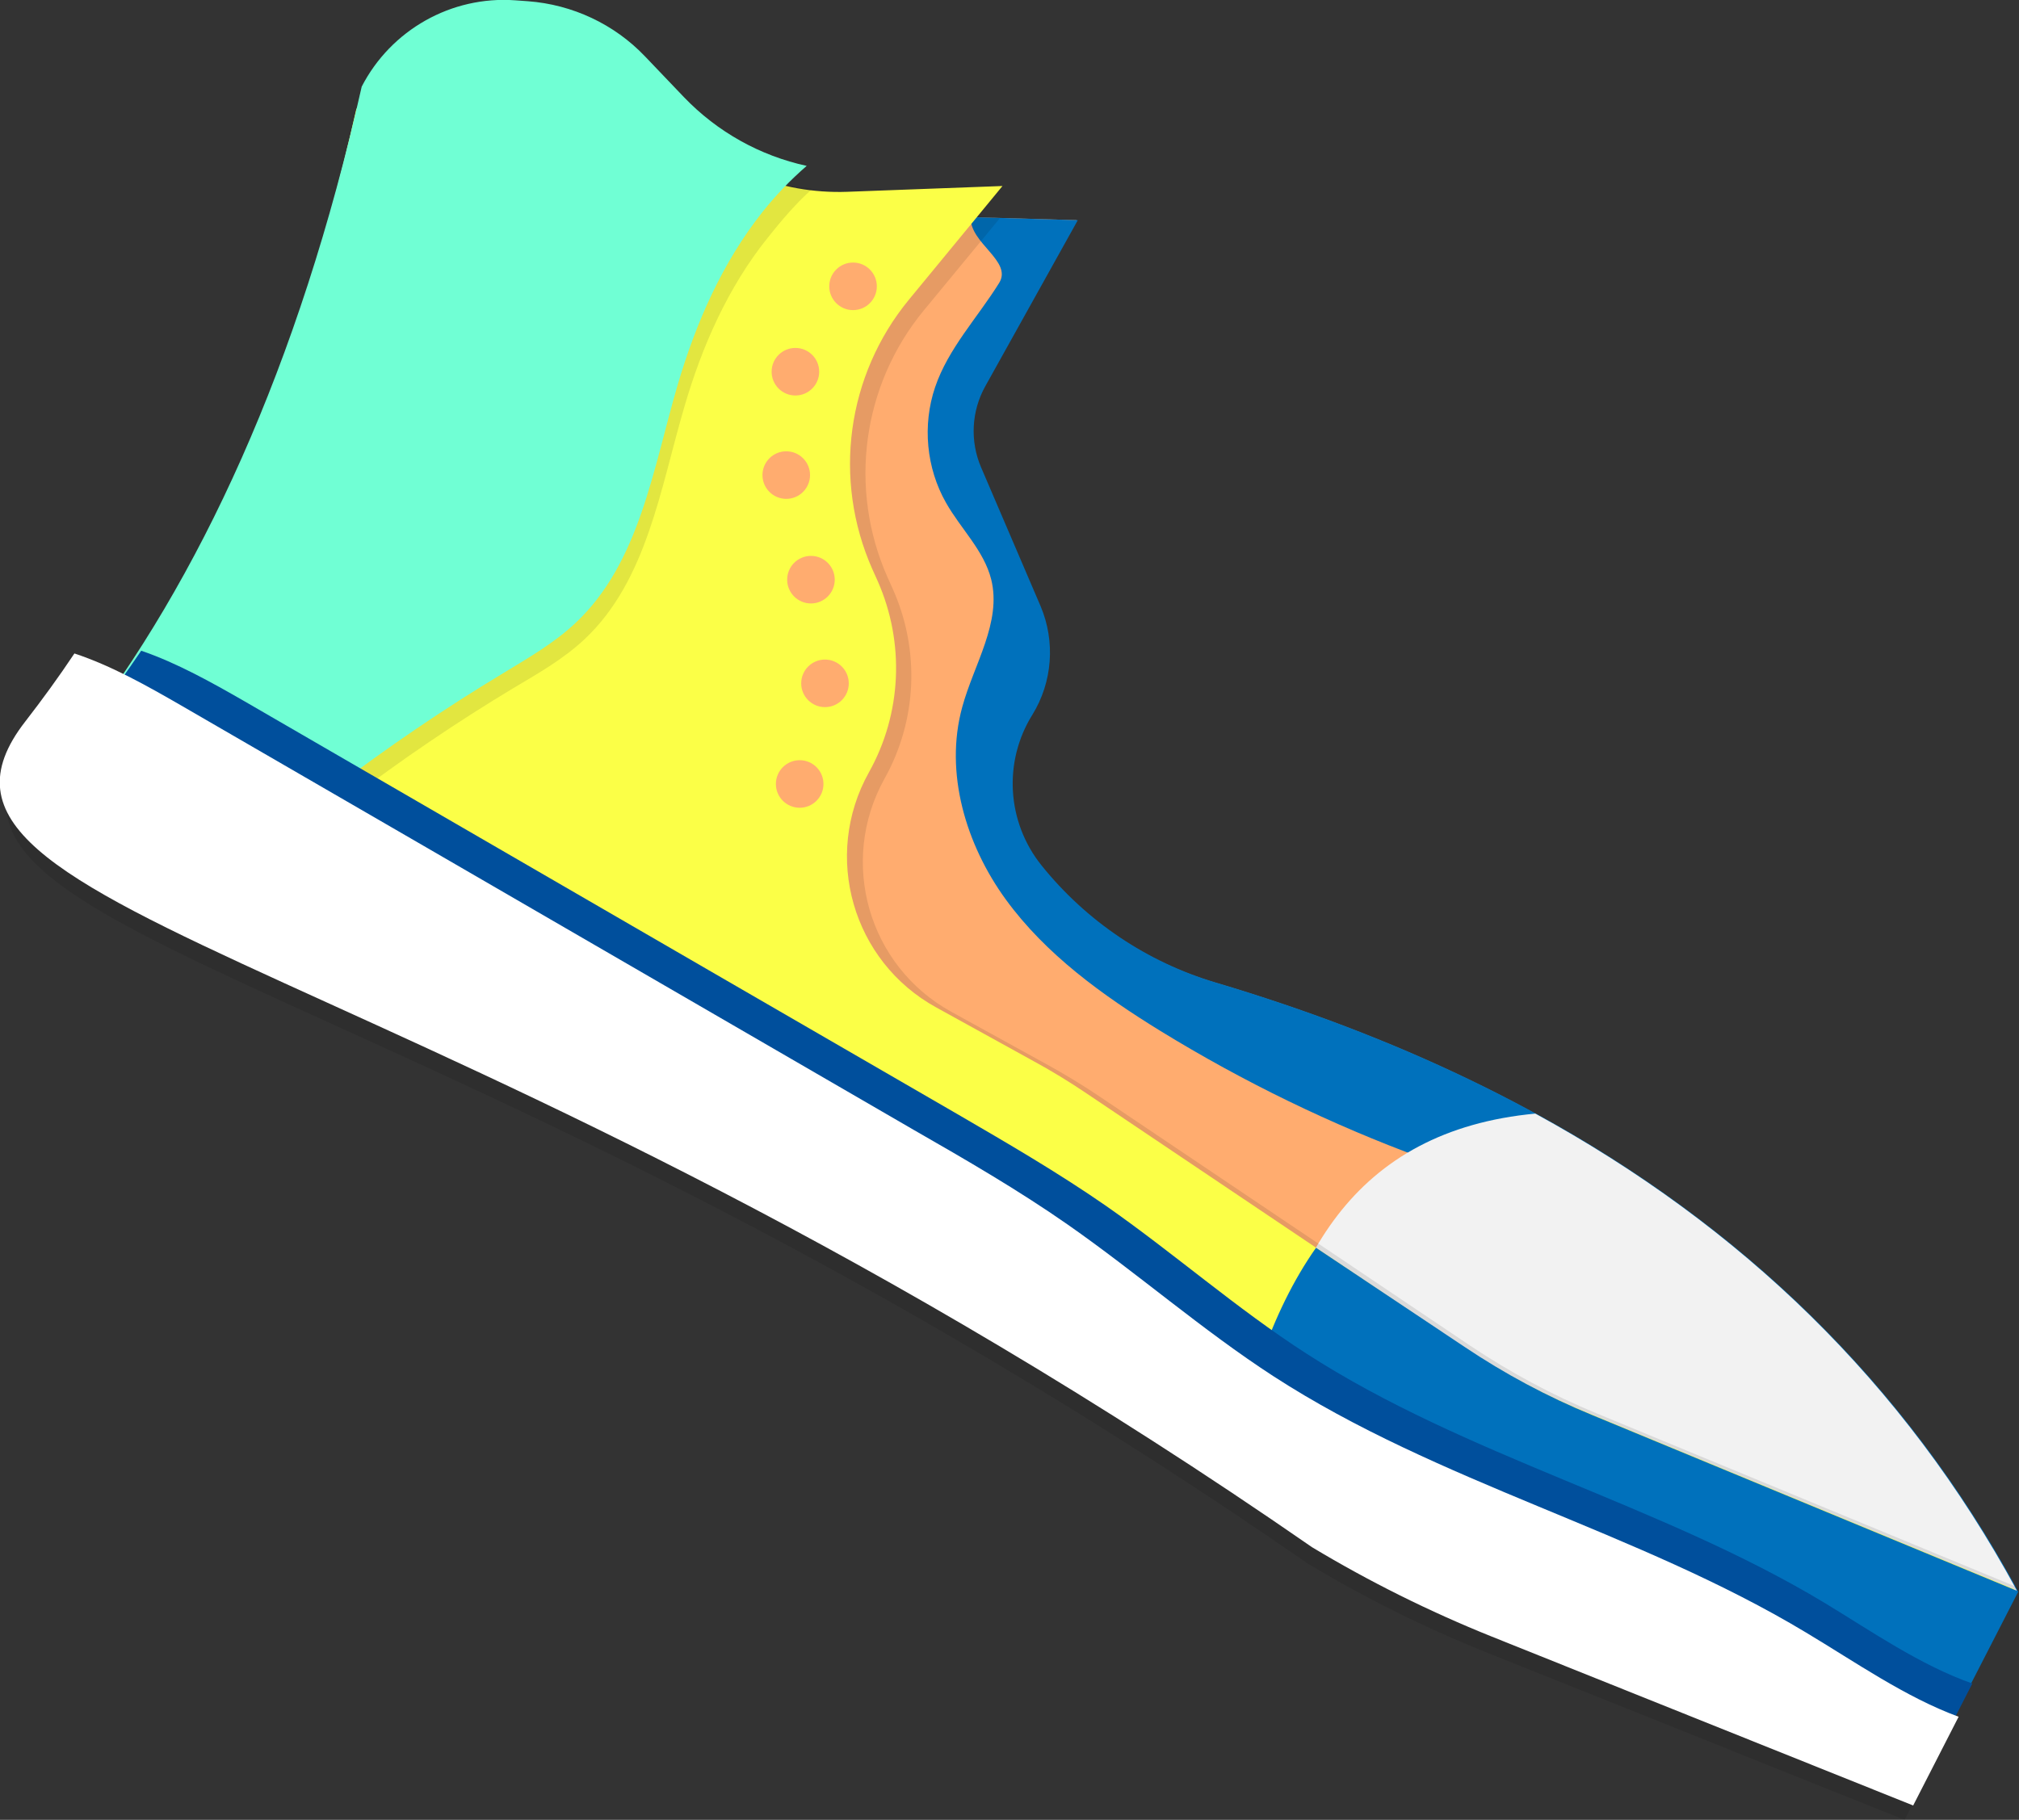 <?xml version="1.0" encoding="utf-8"?>
<!-- Generator: Adobe Illustrator 18.0.0, SVG Export Plug-In . SVG Version: 6.00 Build 0)  -->
<!DOCTYPE svg PUBLIC "-//W3C//DTD SVG 1.1//EN" "http://www.w3.org/Graphics/SVG/1.1/DTD/svg11.dtd">
<svg version="1.1" id="Layer_1" xmlns="http://www.w3.org/2000/svg" xmlns:xlink="http://www.w3.org/1999/xlink" x="0px" y="0px"
	 viewBox="0 0 662 596.8" enable-background="new 0 0 662 596.8" xml:space="preserve">
<rect x="0" y="0" width="662" height="596.8" fill="#333333" stroke="none"/>
<g>
	<path fill="#FFAC6F" d="M137.3,25c39.9-18.2,66.9,6.1,112.4,44.3l103.3,2.9l-30.3,54.4c-4.6,8.2-5.1,18.1-1.4,26.7l19.5,45.5
		c5,11.6,4,24.9-2.7,35.6l0,0c-9.5,15.5-8.3,35.2,3,49.4l0,0c14.7,18.3,34.6,31.7,57.1,38.4c117.7,34.9,208.2,98.4,263,199.5
		l-34.5,67.2l-161.7-72.5L88.7,197.1L137.3,25z"/>
	<g>
		<path fill="#0071BC" d="M327.6,92.8c-7.1,11.4-16.7,21.5-21,34.2c-4.2,12.4-2.9,26.5,3.6,37.9c4.8,8.5,12.4,15.6,14.8,25.1
			c3.5,14.1-5.7,27.9-9.5,41.9c-5.9,21.5,1.2,45.1,14.3,63.1c13.1,18,31.7,31.4,50.7,43.1c27.2,16.7,56,30.7,85.9,41.7
			c15.7,5.8,31.9,10.9,46.2,19.7c18.1,11.2,32.2,27.7,46.4,43.6c32.6,36.7,49.9,74.9,90.9,101.4l11.7-22.8
			c-54.8-101-145.3-164.5-263-199.5c-22.5-6.7-42.4-20.1-57.1-38.4l0,0c-11.4-14.2-12.6-34-3-49.4c6.6-10.7,7.6-24,2.7-35.6
			l-19.5-45.5c-3.7-8.6-3.2-18.5,1.4-26.7l30.3-54.4l-35.1-1C317.8,79.7,332.1,85.6,327.6,92.8z"/>
	</g>
	<g>
		<path fill="#F2F2F2" d="M503.4,365.2c-59.5,5.6-83.1,47.9-91,106.4l52.7,44.7l161.7,72.5l34.5-67.2
			C624.2,453.2,570.7,402,503.4,365.2z"/>
	</g>
	<path opacity="0.1" d="M123.2,39.9C103.3,128.3,72,195.9,33.1,245.9c-49,63,130.6,69.8,405.4,260.2c18.1,10.9,37,20.3,56.6,28.1
		l132.8,53.2l34.2-66.6l-138.6-57.3c-14.5-6-28.3-13.4-41.3-22.1l-121.8-81.9c-5.5-3.7-11.1-7.1-16.9-10.3l-31.6-17.4
		c-27.2-15-37-49.2-21.9-76.4l0,0c10.7-19.1,11.7-42.1,2.8-62.1l-1.8-4c-12.9-29.1-8.3-63,11.9-87.5l24.9-30.2l-44.9-4.9
		c-21.7,0.8-42.7-7.7-57.7-23.4l-12.3-12.8c-9.8-10.2-23-16.4-37.1-17.5l-4-0.3C151.5,11.2,132.4,21.9,123.2,39.9z"/>
	<path fill="#FBFF47" d="M116.8,35.9c-20.1,89.2-51.7,157.4-91,207.8c-49.4,63.5,131.8,70.5,409.1,262.6
		c18.2,11,37.3,20.4,57.1,28.4l134,53.7l34.5-67.2l-139.8-57.8c-14.6-6-28.6-13.5-41.7-22.3L356,358.4c-5.5-3.7-11.2-7.2-17.1-10.4
		L307,330.4c-27.5-15.1-37.4-49.7-22.1-77.1l0,0c10.8-19.3,11.8-42.5,2.9-62.7l-1.8-4c-13-29.4-8.4-63.5,12-88.3L328.7,61l-50.9,1.9
		c-21.9,0.8-43.1-7.8-58.3-23.6l-12.4-13C197.3,16,184,9.7,169.7,8.7l-4.1-0.3C145.3,6.9,126.1,17.8,116.8,35.9z"/>
	<g>
		<path fill="#0071BC" d="M521.9,464c-14.6-6-28.6-13.5-41.7-22.3l-48.7-32.5c-15.1,21.5-23.4,49.1-27.8,75.8
			c10.7,7,21.5,14.4,32.5,22c18.2,11,37.3,20.4,57.1,28.4l134,53.7l34.5-67.2L521.9,464z"/>
	</g>
	<g opacity="0.1">
		<path d="M191.7,209.6c20.4-19.2,24.8-49.3,32.7-76.2c5.8-19.9,14.3-39.2,27.3-55.4c4.2-5.3,9.6-11.7,14.7-16.1
			c-25-2.7-29.3-9.3-40-20.5l-12.4-13c-9.9-10.4-23.3-16.7-37.5-17.7l-4.1-0.3C152,8.9,132.7,19.8,123.3,38
			c-20.1,89.4-51.9,157.9-91.3,208.5c-18.1,23.3-5.4,39,31.6,58.9c32-30.3,67.2-57.2,105-79.9C176.7,220.7,184.9,216,191.7,209.6z"
			/>
	</g>
	<g>
		<path fill="#70FFD4" d="M188.7,204.3c21-19.7,25.4-50.5,33.5-78.1c6-20.4,14.7-40.2,27.9-56.8c4.3-5.4,9.1-10.4,14.4-15
			c-15.2-3.3-29.3-11.1-40.3-22.6l-12.7-13.3C201.4,7.9,187.7,1.5,173.1,0.4l-4.2-0.3c-20.9-1.5-40.7,9.7-50.3,28.3
			C98,120.1,65.4,190.3,25.1,242.2c-18.5,23.8-5.5,39.9,32.4,60.4c32.8-31.1,68.9-58.6,107.6-81.9
			C173.3,215.7,181.7,210.9,188.7,204.3z"/>
	</g>
	<g>
		<path fill="#004F9C" d="M598,525.5c-53.9-32.4-117-47.6-169.8-81.7c-22.8-14.7-43.3-32.8-65.5-48.3
			c-15.7-10.9-32.4-20.6-48.9-30.2c-26.4-15.3-52.9-30.6-79.3-45.9c-51.4-29.8-102.9-59.6-154.3-89.4c-10.8-6.2-22.2-12.6-33.9-16.6
			c-5.1,7.5-10.3,14.8-15.6,21.6c-49.6,63.7,132.1,70.6,410,263.2c18.3,11,37.4,20.5,57.2,28.4l134.3,53.8l14.5-28.3
			C629.6,546.1,613.7,535,598,525.5z"/>
	</g>
	<g opacity="0.1">
		<path d="M589.5,540.6c-55-33.1-119.4-48.5-173.3-83.4c-23.3-15-44.2-33.5-66.9-49.3c-16.1-11.2-33-21-50-30.8
			c-27-15.6-54-31.3-80.9-46.9c-52.5-30.4-105-60.8-157.5-91.2c-11-6.4-22.6-12.9-34.6-16.9c-5.2,7.7-10.5,15.1-15.9,22.1
			c-50.6,65,134.9,72.1,418.6,268.7c18.7,11.2,38.2,20.9,58.4,29l137.1,54.9l14.8-28.9C621.8,561.6,605.5,550.2,589.5,540.6z"/>
	</g>
	<g>
		<path fill="#FFFFFF" d="M592.2,535.4c-55.5-33.4-120.4-48.9-174.7-84.1c-23.4-15.2-44.5-33.7-67.4-49.7
			c-16.2-11.3-33.3-21.2-50.4-31c-27.2-15.8-54.4-31.5-81.6-47.3c-52.9-30.7-105.8-61.3-158.8-92c-11.1-6.4-22.8-13-34.9-17
			c-5.2,7.8-10.6,15.2-16.1,22.3c-51,65.5,136,72.7,421.9,270.8c18.8,11.3,38.5,21.1,58.9,29.3l138.2,55.4l14.9-29.1
			C624.8,556.6,608.4,545.1,592.2,535.4z"/>
	</g>
	<circle fill="#FFAC6F" cx="279.7" cy="93.9" r="7.8"/>
	<circle fill="#FFAC6F" cx="260.8" cy="121.9" r="7.8"/>
	<circle fill="#FFAC6F" cx="257.8" cy="155.8" r="7.8"/>
	<circle fill="#FFAC6F" cx="265.9" cy="190.1" r="7.8"/>
	<circle fill="#FFAC6F" cx="270.5" cy="224.1" r="7.8"/>
	<circle fill="#FFAC6F" cx="262.2" cy="257.1" r="7.8"/>
</g>
</svg>
